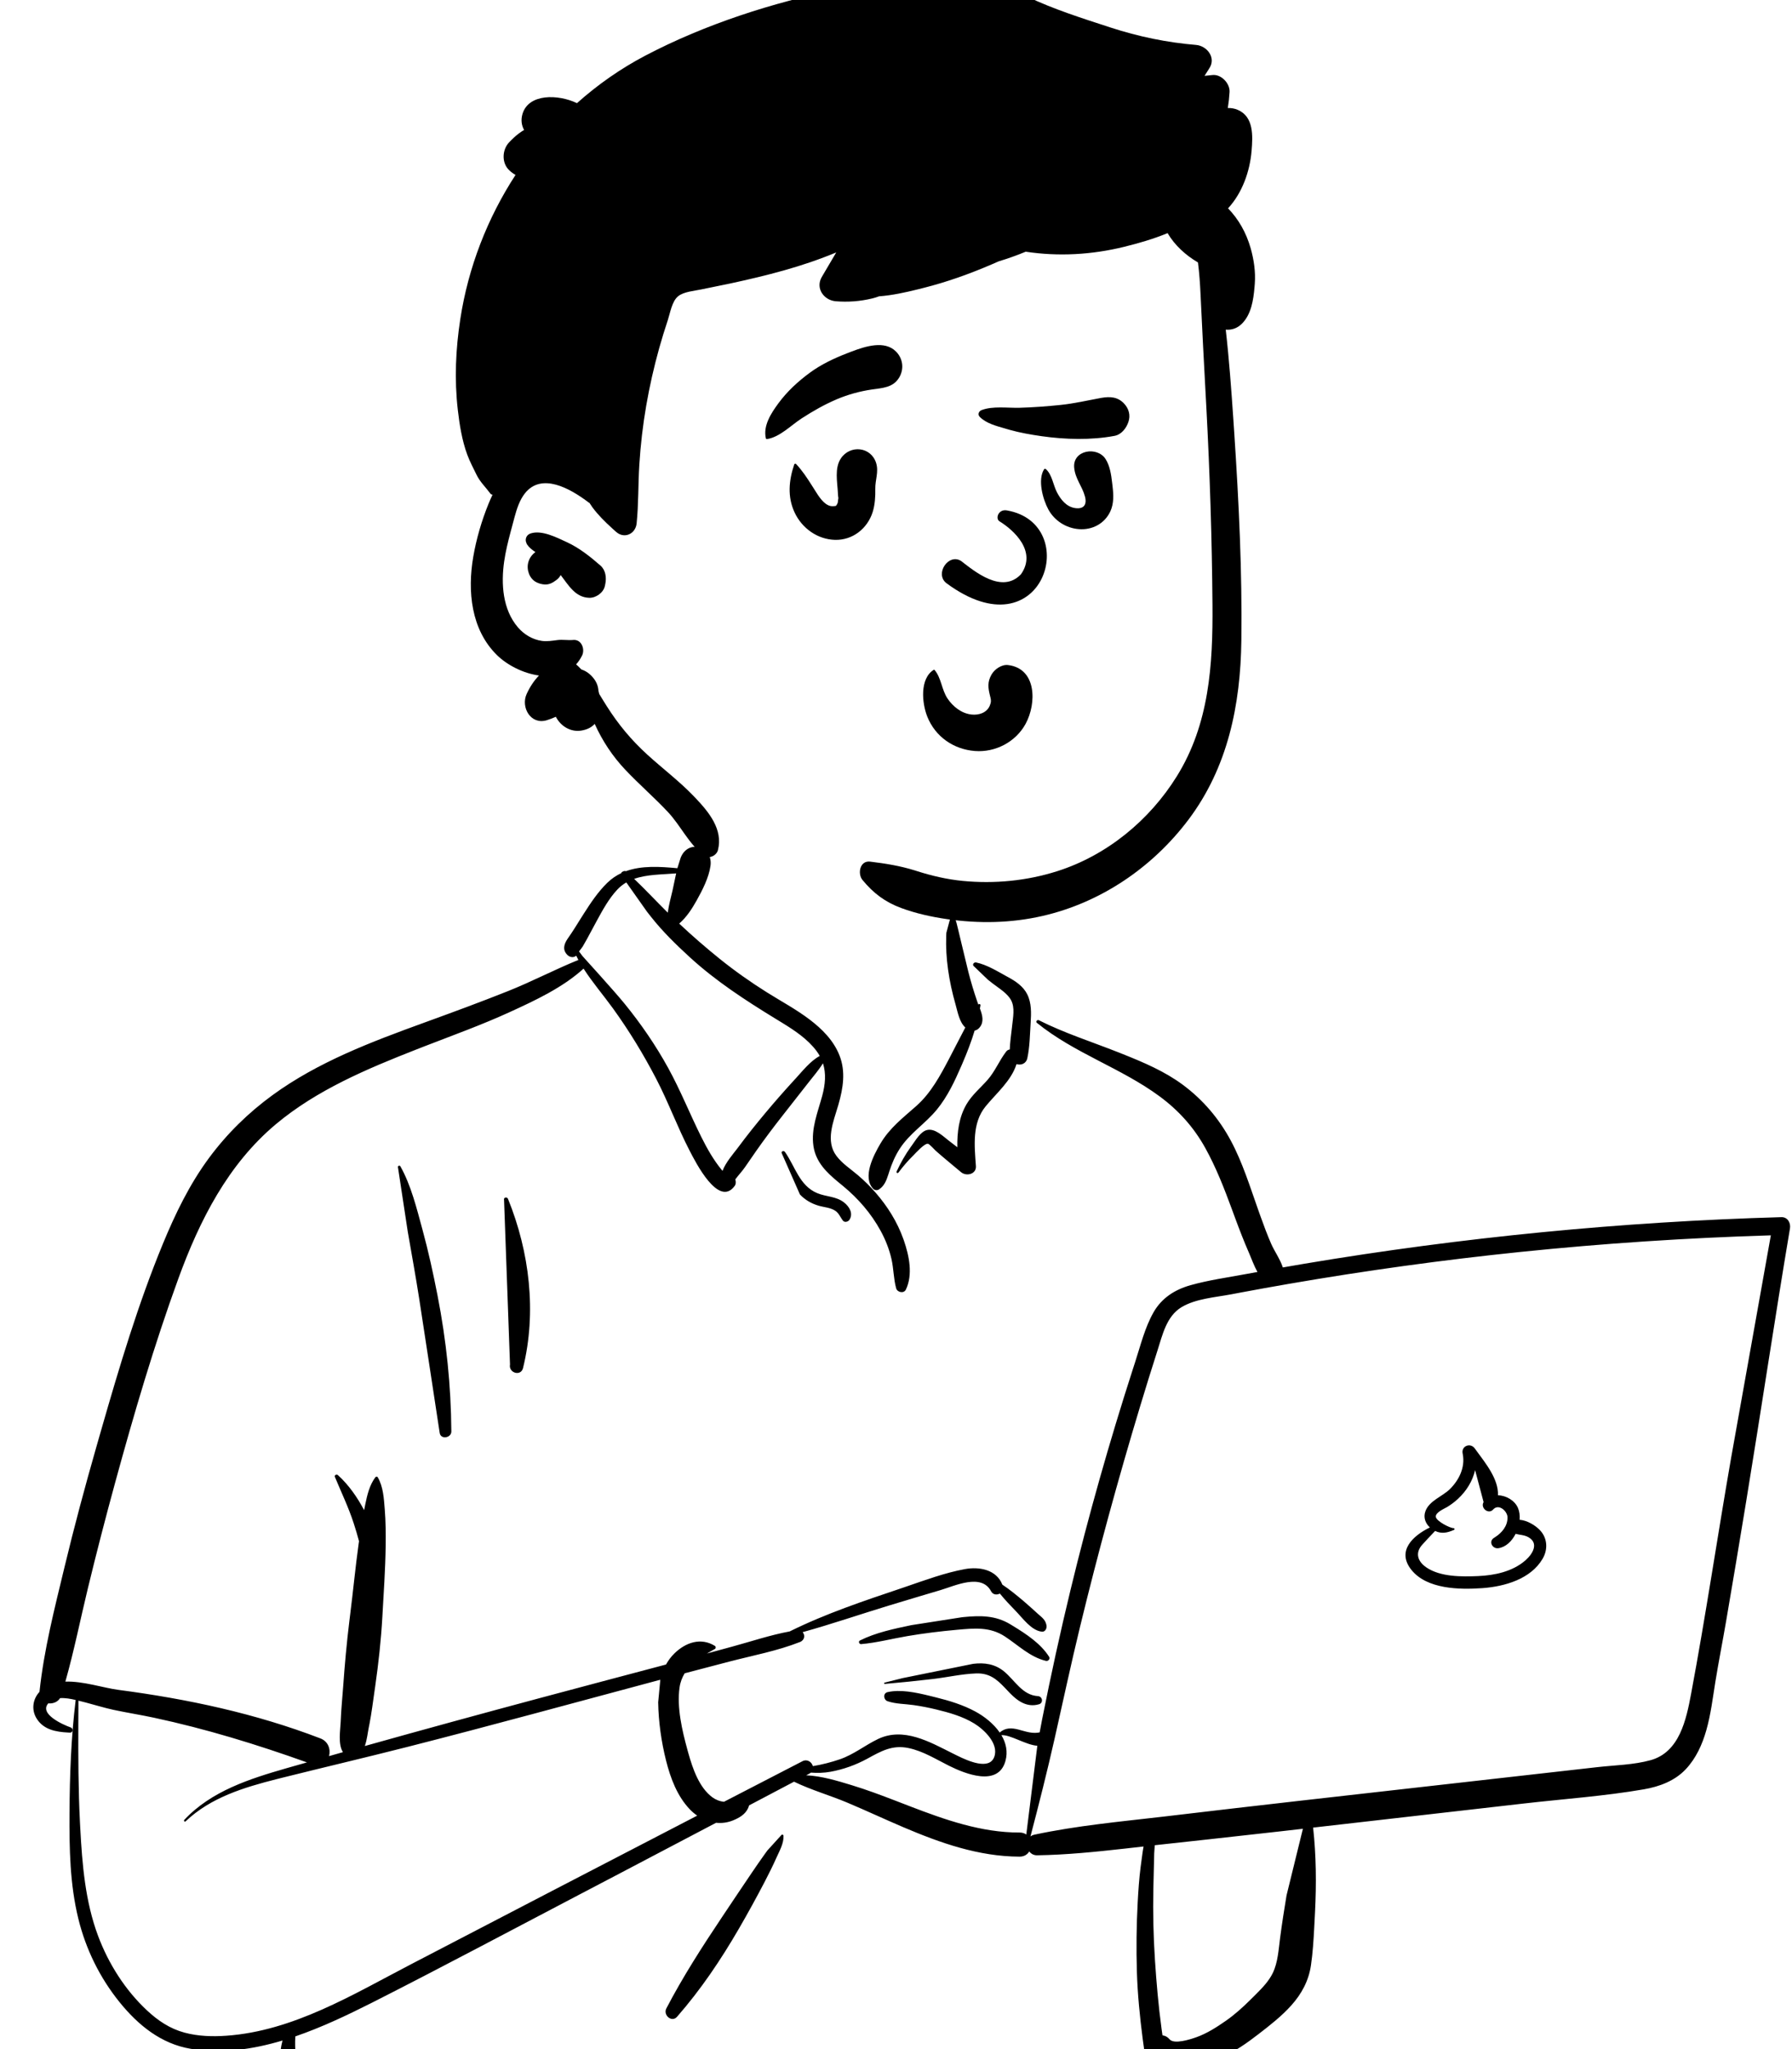 <svg width="301" height="344" viewBox="0 0 301 344" fill="none" xmlns="http://www.w3.org/2000/svg">
<path fill-rule="evenodd" clip-rule="evenodd" d="M114.334 143.984C115.584 140.828 119.81 142.055 119.339 145.37C119.057 147.355 117.974 149.452 117.002 151.192C116.21 152.609 115.306 153.991 114.082 155.053C116.262 157.096 118.525 159.064 120.845 160.933C123.377 162.972 126.04 164.852 128.792 166.58C131.205 168.095 133.727 169.437 136.002 171.166C138.117 172.773 140.044 174.705 141.024 177.229C142.069 179.916 141.615 182.691 140.846 185.376L140.758 185.679C139.972 188.339 138.612 191.546 140.498 194.053C141.458 195.328 142.854 196.232 144.059 197.252C145.13 198.159 146.136 199.145 147.058 200.204C149.069 202.512 150.704 205.11 151.736 208.005L151.829 208.268C152.713 210.83 153.36 213.969 152.164 216.485C151.821 217.206 150.715 216.972 150.523 216.27C150.089 214.679 150.112 213.013 149.748 211.399C149.369 209.722 148.738 208.129 147.915 206.622C146.321 203.707 144.164 201.218 141.614 199.113L140.851 198.489C138.863 196.85 137.035 195.111 136.632 192.398C136.2 189.496 137.358 186.731 138.102 183.983C138.621 182.069 138.79 180.234 138.23 178.503C137.545 179.626 136.61 180.692 135.871 181.643C134.399 183.537 132.913 185.42 131.43 187.306C129.911 189.24 128.429 191.204 127.017 193.22C126.386 194.121 125.761 195.028 125.138 195.936C124.67 196.619 124.017 197.3 123.507 197.996C123.631 198.369 123.622 198.798 123.397 199.102C120.691 202.775 116.841 195.112 115.837 193.177C113.792 189.234 112.271 185.046 110.219 181.104C108.093 177.019 105.673 173.042 102.975 169.311C101.343 167.055 99.514 164.936 98.021 162.608C94.504 165.811 89.876 167.958 85.626 169.905C80.955 172.044 76.103 173.791 71.314 175.647L69.9 176.199C61.649 179.433 53.197 182.986 46.339 188.73C38.28 195.481 33.513 204.89 29.963 214.633C25.877 225.849 22.497 237.368 19.346 248.88C17.734 254.77 16.204 260.686 14.765 266.622C13.498 271.851 12.447 277.133 10.98 282.308C13.956 282.202 17.35 283.359 19.89 283.693C31.468 285.216 42.891 287.642 53.822 291.843C55.172 292.362 55.563 293.716 55.269 294.814C56.048 294.593 56.826 294.37 57.605 294.15C56.752 292.837 57.159 290.49 57.226 289.035L57.23 288.935C57.299 286.996 57.508 285.055 57.644 283.119C57.903 279.429 58.239 275.767 58.687 272.098L58.801 271.181C59.309 267.19 59.684 263.175 60.237 259.191L60.303 258.735C60.037 257.715 59.728 256.708 59.404 255.706C58.539 253.035 57.319 250.522 56.25 247.935C56.124 247.631 56.556 247.456 56.758 247.638C58.569 249.274 60.007 251.35 61.162 253.521C61.182 253.418 61.2 253.316 61.221 253.213L61.353 252.561C61.678 250.972 62.074 249.299 63.044 248.01C63.148 247.873 63.352 247.844 63.45 248.01C64.379 249.589 64.483 251.589 64.626 253.386C64.788 255.419 64.808 257.478 64.78 259.516C64.724 263.5 64.445 267.495 64.222 271.472C64.003 275.381 63.574 279.24 63.021 283.11L62.916 283.835C62.646 285.678 62.424 287.542 62.068 289.372L61.967 289.87C61.776 290.777 61.659 292.056 61.28 293.119C71.043 290.384 80.821 287.711 90.618 285.086C97.698 283.188 104.786 281.318 111.871 279.437C112.245 278.76 112.711 278.128 113.292 277.563C115.206 275.701 117.743 274.871 120.069 276.304C120.258 276.421 120.274 276.718 120.069 276.831C119.623 277.076 119.177 277.327 118.738 277.588L122.992 276.431C126.172 275.565 129.39 274.484 132.645 273.881C138.64 270.909 145.087 268.759 151.402 266.633L152.146 266.38C155.379 265.273 158.724 264.034 162.065 263.42C164.51 262.971 167.381 263.513 168.364 266.029C169.609 266.853 170.781 267.822 171.911 268.774C172.729 269.463 173.512 270.194 174.309 270.907L174.456 271.036C175.107 271.604 175.623 271.984 175.783 272.888C175.865 273.354 175.57 273.985 174.997 273.923C173.244 273.735 171.818 271.694 170.629 270.475C169.71 269.533 168.784 268.558 167.946 267.523C167.457 267.79 166.787 267.742 166.476 267.15C164.863 264.082 160.443 266.208 157.998 266.936L154.495 267.977C152.743 268.499 150.992 269.023 149.245 269.556C144.441 271.021 139.661 272.661 134.814 274.006C135.248 274.485 135.188 275.336 134.364 275.66C130.57 277.156 126.408 277.929 122.466 278.955C119.977 279.603 117.49 280.255 115.004 280.911C114.578 281.605 114.271 282.39 114.142 283.303C113.667 286.662 114.582 290.537 115.474 293.786L115.608 294.27C116.341 296.882 117.419 300.084 119.662 301.733C120.21 302.135 120.907 302.415 121.61 302.478C126.002 300.208 130.394 297.938 134.788 295.671C135.602 295.252 136.354 295.82 136.537 296.496C138.086 296.241 139.632 295.838 141.04 295.358C143.406 294.551 145.253 293.012 147.471 291.948C151.763 289.889 156.145 292.418 159.988 294.341L160.873 294.778C162.596 295.617 166.181 297.231 167.008 294.934C167.807 292.712 165.279 290.338 163.646 289.338C161.7 288.146 159.434 287.508 157.234 286.977C155.978 286.673 154.707 286.425 153.428 286.244C151.977 286.039 150.479 286.07 149.082 285.598C148.388 285.363 148.281 284.256 149.082 284.073C151.232 283.582 153.799 284.118 156.042 284.666L157.215 284.956C159.476 285.513 161.758 286.212 163.817 287.324C165.314 288.132 166.895 289.36 167.927 290.863C168.824 290.027 169.939 290.055 171.102 290.365L171.733 290.541C172.774 290.831 173.619 291.031 174.632 290.83C174.768 290.089 174.905 289.349 175.052 288.608C176.497 281.324 178.081 274.068 179.829 266.852C182.844 254.403 186.333 242.092 190.266 229.907L190.661 228.688C191.568 225.901 192.298 222.865 193.761 220.304C195.144 217.883 197.36 216.488 199.993 215.75C202.981 214.912 206.121 214.473 209.169 213.907C209.849 213.781 210.531 213.661 211.211 213.537C210.636 212.494 210.207 211.311 209.82 210.402L209.752 210.245C208.922 208.342 208.175 206.406 207.455 204.459L206.916 202.995C205.615 199.471 204.271 196.004 202.442 192.708C200.516 189.238 197.962 186.402 194.777 184.055C188.284 179.268 180.458 176.827 174.161 171.711C173.903 171.502 174.234 171.143 174.495 171.276C178.748 173.422 183.338 174.881 187.761 176.628L188.634 176.974C192.129 178.366 195.68 179.881 198.705 182.134C202.079 184.647 204.736 187.768 206.733 191.479C208.701 195.137 209.96 199.231 211.348 203.138L211.72 204.179C212.28 205.741 212.858 207.297 213.521 208.816C214.047 210.022 215.029 211.399 215.475 212.777C216.697 212.564 217.918 212.351 219.14 212.146C245.617 207.706 272.389 205.097 299.221 204.334C300.271 204.304 300.814 205.31 300.659 206.23C298.084 221.523 295.796 236.868 293.285 252.172C292.189 258.852 291.071 265.526 289.927 272.197C289.348 275.577 288.678 278.944 288.129 282.329C287.686 285.063 287.364 287.818 286.603 290.488C285.921 292.882 284.874 295.191 283.154 297.017C281.301 298.986 278.713 299.939 276.109 300.39C269.497 301.533 262.716 301.999 256.05 302.761L220.564 306.815C221.083 311.549 221.122 316.21 220.884 320.999L220.748 323.614C220.637 325.716 220.505 327.823 220.204 329.904C219.827 332.515 218.638 334.725 216.886 336.675C215.278 338.466 213.324 339.994 211.423 341.458C209.45 342.979 207.412 344.446 205.092 345.386L204.791 345.506C202.756 346.304 198.939 347.54 196.158 347.088C196.521 348.918 197.225 350.885 196.601 352.695C196.312 353.536 195.217 353.955 194.547 353.24C193.218 351.823 193.115 349.95 192.8 348.101C192.473 346.176 192.19 344.245 191.94 342.309C191.455 338.565 191.077 334.787 190.962 331.012C190.844 327.135 190.889 323.253 191.097 319.38C191.204 317.391 191.337 315.403 191.588 313.427C191.695 312.585 191.805 311.741 191.93 310.901C191.976 310.594 192.027 310.289 192.081 309.984L188.896 310.345C184.012 310.893 179.126 311.388 174.208 311.464C173.625 311.473 173.177 311.207 172.884 310.819C172.572 311.329 172.029 311.695 171.251 311.692C164.382 311.666 157.986 309.41 151.739 306.752C148.59 305.411 145.49 303.96 142.336 302.631C139.393 301.391 136.246 300.506 133.373 299.108L125.825 303.085C125.77 303.28 125.699 303.465 125.623 303.62C125.132 304.628 124.163 305.174 123.173 305.586C122.224 305.982 121.24 306.105 120.281 306.005C114.557 309.018 108.831 312.028 103.101 315.031L97.37 318.031C85.952 324.003 74.579 330.072 63.088 335.902L62.242 336.33C58.274 338.329 54.012 340.355 49.608 341.867C49.529 342.986 49.579 344.075 49.672 345.26L49.695 345.519C49.826 346.919 50.108 348.674 48.989 349.671C48.407 350.189 47.368 350.191 46.972 349.41C46.254 347.992 46.899 345.757 47.126 344.217C47.207 343.669 47.305 343.106 47.451 342.56C42.401 344.069 37.199 344.802 32.061 343.954C27.059 343.129 23.184 339.964 20.06 336.092C16.764 332.007 14.421 327.245 13.165 322.141C11.734 316.333 11.641 310.335 11.674 304.386C11.71 298.051 11.943 291.684 12.71 285.392C11.87 285.193 10.938 285.021 10.088 285.081C9.668 285.757 8.852 286.041 8.114 285.954C6.511 287.73 10.578 289.545 11.878 290C12.329 290.158 12.281 290.894 11.76 290.872L11.432 290.856C9.424 290.749 7.349 290.404 6.168 288.53C5.222 287.027 5.506 285.247 6.634 284.022C7.379 276.946 9.16 270.056 10.818 263.153C12.445 256.379 14.254 249.647 16.172 242.95L17.032 239.952C20.051 229.451 23.207 218.865 27.372 208.781C29.452 203.746 31.848 198.803 35.095 194.413C38.123 190.32 41.697 186.818 45.805 183.827C53.463 178.251 62.45 174.881 71.28 171.671L71.675 171.527C76.251 169.865 80.815 168.183 85.339 166.381C89.34 164.788 93.172 162.769 97.154 161.152C97.025 160.916 96.9 160.678 96.78 160.437L96.706 160.499C96.694 160.509 96.681 160.519 96.667 160.528C96.267 160.806 95.677 160.669 95.347 160.357C94.416 159.474 94.731 158.493 95.353 157.578L95.434 157.461C96.195 156.391 96.873 155.259 97.575 154.15L98.015 153.457C99.193 151.604 100.432 149.739 102.003 148.207C102.731 147.498 103.527 146.967 104.372 146.571C104.299 146.418 104.932 146.105 105.112 146.262C107.786 145.279 110.863 145.485 113.778 145.756M218.847 307.011L215.129 307.436C211.039 307.903 206.946 308.355 202.854 308.803L193.964 309.773C193.942 310.282 193.88 310.78 193.869 311.164C193.811 313.146 193.768 315.129 193.727 317.111C193.644 321.084 193.735 325.062 193.995 329.027C194.247 332.87 194.58 336.713 195.097 340.53L195.202 341.293L195.264 341.694C195.685 341.735 196.099 341.936 196.444 342.35C197.196 343.251 199.918 342.375 200.982 341.995C202.73 341.37 204.377 340.314 205.896 339.255C207.38 338.222 208.716 337.016 210 335.746L211.05 334.703C212.095 333.66 213.142 332.549 213.782 331.237C214.65 329.458 214.762 327.274 215.017 325.337C215.33 322.953 215.704 320.57 216.098 318.199M110.911 281.995L110.525 282.096C96.516 285.835 82.527 289.684 68.475 293.258C61.521 295.027 54.533 296.667 47.571 298.402L46.443 298.685C40.95 300.08 35.392 301.758 31.185 305.759C31.03 305.907 30.805 305.68 30.951 305.524C35.484 300.677 41.931 298.625 48.122 296.846C49.266 296.518 50.412 296.196 51.557 295.869C43.138 292.855 34.586 290.232 25.836 288.362C23.583 287.88 21.304 287.527 19.053 287.043C17.483 286.706 15.95 286.218 14.396 285.813L13.174 285.505L13.158 289.383C13.138 294.877 13.148 300.366 13.427 305.859L13.479 306.876C13.805 312.989 14.313 319.228 16.473 324.992C18.228 329.676 21.026 334.088 24.684 337.499C26.535 339.225 28.525 340.569 30.985 341.233C33.269 341.848 35.663 341.921 38.011 341.756C49.274 340.967 59.3 334.822 69.084 329.734C85.086 321.412 101.091 313.095 117.11 304.805C116.677 304.508 116.269 304.165 115.898 303.78C113.75 301.552 112.617 298.502 111.873 295.548C111.081 292.403 110.607 289.033 110.552 285.787M131.294 308.017C131.436 307.941 131.599 308.037 131.606 308.197C131.655 309.426 130.979 310.638 130.474 311.745L130.421 311.863C129.807 313.234 129.135 314.587 128.44 315.919C127.051 318.579 125.607 321.211 124.1 323.806C121.07 329.026 117.704 334.026 113.724 338.572C112.825 339.598 111.347 338.282 111.923 337.176C114.705 331.847 117.947 326.815 121.284 321.827C122.955 319.33 124.625 316.83 126.312 314.344C127.016 313.306 127.729 312.272 128.461 311.254L128.903 310.646M297.447 207.386C283.388 207.813 269.347 208.734 255.355 210.177C242.343 211.519 229.378 213.305 216.487 215.532C213.794 215.997 211.105 216.481 208.419 216.985L206.808 217.289C204.122 217.8 200.84 218.011 198.448 219.453C195.926 220.972 195.245 224.148 194.406 226.766C193.419 229.846 192.458 232.935 191.523 236.031C187.808 248.324 184.415 260.723 181.388 273.205C179.885 279.4 178.552 285.63 177.148 291.848C175.899 297.373 174.522 302.835 173.084 308.304C173.261 308.166 173.479 308.06 173.741 308.004C180.885 306.478 188.177 305.814 195.428 304.971L196.13 304.888C203.63 304.002 211.131 303.123 218.636 302.276L268.327 296.663C271.257 296.332 274.397 296.287 277.249 295.497C282.098 294.154 283.234 288.709 284.048 284.373L284.072 284.242C286.525 271.142 288.477 257.927 290.765 244.793M174.24 293.075C172.311 292.947 169.671 291.172 168.207 291.3C168.975 292.595 169.322 294.071 168.879 295.649C167.647 300.038 162.074 297.767 159.389 296.426C157.188 295.326 155.062 293.98 152.626 293.465C149.865 292.882 147.995 293.985 145.663 295.256C143.747 296.299 141.661 297.049 139.515 297.437C138.375 297.643 137.291 297.665 136.209 297.585C136.144 297.638 136.071 297.687 135.987 297.732L135.415 298.033C138.002 298.152 140.637 298.954 143.045 299.688C145.54 300.448 147.989 301.365 150.425 302.303L152.822 303.228C158.733 305.502 164.853 307.661 171.251 307.642C171.711 307.641 172.087 307.768 172.384 307.977M163.447 279.323C165.352 279.089 167.112 279.34 168.635 280.586C170.471 282.088 171.705 284.581 174.345 284.744C175.115 284.792 175.294 285.879 174.529 286.106C172.564 286.691 170.972 285.623 169.633 284.236L168.733 283.291C167.41 281.915 166.189 280.851 163.944 280.933C161.539 281.022 159.13 281.58 156.741 281.863C154.035 282.185 151.329 282.459 148.614 282.695C148.488 282.706 148.467 282.507 148.585 282.477L151.626 281.717M161.607 271.497L161.921 271.466C164.689 271.196 167.22 271.185 169.692 272.681L170.166 272.969C172.394 274.329 174.82 275.932 176.214 278.134C176.442 278.495 176.065 278.919 175.683 278.827C173.005 278.182 171.047 276.208 168.794 274.731C166.266 273.073 163.655 273.346 160.773 273.604C157.982 273.853 155.193 274.196 152.43 274.663C149.833 275.102 147.229 275.794 144.606 276.015L144.607 276.01C144.307 276.009 144.136 275.557 144.442 275.404C147.103 274.069 150.186 273.437 153.081 272.827M245.681 244.024C245.414 242.739 246.988 242.143 247.717 243.162L247.872 243.377C249.448 245.546 251.728 248.267 251.612 251.025C252.997 251.055 254.433 251.901 254.973 253.156C255.222 253.737 255.307 254.425 255.252 255.138C256.511 255.236 257.884 256.066 258.654 256.875C259.93 258.215 260.031 260.109 259.116 261.675C257.12 265.088 252.76 266.33 249.079 266.607L248.948 266.617C245.146 266.881 239.668 266.809 237.061 263.533C234.546 260.373 237.325 257.815 240.175 256.426C239.433 255.745 239.049 254.77 239.41 253.741C240.045 251.933 242.284 251.234 243.55 249.977C245.092 248.444 246.112 246.342 245.705 244.144M247.771 246.803C247.352 248.633 246.322 250.306 244.887 251.632C244.339 252.14 243.738 252.591 243.101 252.979L243.024 253.024C242.458 253.343 241.068 253.941 241.175 254.656C241.285 255.392 243.551 256.543 244.168 256.544C244.309 256.544 244.388 256.764 244.245 256.828C243.126 257.325 242.148 257.538 241.054 257.013C240.322 257.763 239.612 258.539 238.908 259.308C237.664 260.669 238.09 262.106 239.56 263.119C241.922 264.747 245.513 264.707 248.269 264.589C251.044 264.47 254.009 263.848 256.176 261.993L256.27 261.91C257.448 260.858 258.524 259.075 256.72 258.062C256.014 257.665 255.251 257.689 254.58 257.496C253.953 258.731 252.935 259.721 251.693 259.912C250.689 260.066 249.997 258.799 250.911 258.193L251.116 258.065C252.262 257.329 253.241 256.197 253.215 254.723C253.197 253.699 251.774 252.407 250.847 253.368L250.805 253.414C250.029 254.293 248.662 253.186 249.173 252.213L249.197 252.169M66.838 195.913C66.835 195.693 67.143 195.611 67.25 195.801C69.051 198.983 69.992 202.883 70.952 206.389C71.956 210.061 72.767 213.77 73.496 217.507C74.972 225.074 75.758 232.597 75.811 240.309C75.819 241.41 74.033 241.703 73.858 240.575C72.698 233.073 71.587 225.564 70.418 218.064C69.83 214.292 69.146 210.535 68.491 206.774M84.665 201.455C84.533 201.016 85.169 200.869 85.331 201.271C88.945 210.18 90.169 220.277 87.849 229.677C87.494 231.114 85.397 230.491 85.665 229.072M131.28 193.538C131.261 193.21 131.686 193.158 131.846 193.384C133.558 195.807 134.269 199.053 137.273 200.305C138.773 200.93 140.461 200.821 141.786 201.877C142.672 202.584 143.351 203.699 142.686 204.768C142.472 205.114 141.871 205.287 141.58 204.912C141.155 204.364 140.931 203.709 140.353 203.299C139.539 202.721 138.442 202.685 137.508 202.413C136.301 202.061 135.237 201.446 134.365 200.532M159.887 153.122C160.063 153.032 160.233 153.09 160.345 153.243C160.507 153.461 160.487 153.674 160.289 153.823C160.553 154.365 160.865 155.721 160.909 155.918C161.089 156.718 161.281 157.513 161.482 158.308C161.887 159.911 162.241 161.527 162.646 163.13C163.076 164.83 163.588 166.511 164.157 168.169C164.194 168.276 164.234 168.386 164.277 168.497L164.342 168.665L164.358 168.639C164.473 168.455 164.714 168.584 164.686 168.778C164.659 168.955 164.624 169.131 164.594 169.308L164.653 169.467C165.026 170.474 165.281 171.534 164.597 172.423C164.342 172.755 164.06 172.952 163.71 173.01C163.148 174.872 162.442 176.698 161.687 178.452L161.466 178.965C160.355 181.524 159.17 184.05 157.402 186.229C155.471 188.609 152.815 190.233 151.133 192.84C150.35 194.053 149.806 195.328 149.364 196.697L149.198 197.217C148.884 198.186 148.522 199.124 147.618 199.693C147.329 199.874 146.896 199.816 146.664 199.569C144.808 197.598 146.75 193.917 147.869 192.009C149.424 189.355 151.675 187.658 153.928 185.656C156.357 183.498 157.907 180.611 159.406 177.767C160.324 176.025 161.21 174.245 162.143 172.495C161.168 171.629 160.856 169.91 160.526 168.716L160.496 168.608C159.95 166.695 159.516 164.732 159.242 162.76C158.978 160.865 158.868 158.996 158.938 157.09L158.958 156.604M163.511 162.145C163.296 161.848 163.652 161.513 163.948 161.574C165.745 161.948 167.501 163.04 169.114 163.923L169.286 164.017C170.573 164.714 171.868 165.568 172.544 166.922C173.279 168.394 173.219 170.09 173.118 171.689L173.109 171.839C172.986 173.757 172.966 175.751 172.562 177.634C172.355 178.599 171.486 178.87 170.743 178.642C169.858 181.447 167.374 183.514 165.559 185.727C163.245 188.549 163.68 192.359 163.922 195.757C164.02 197.133 162.316 197.524 161.438 196.79L159.415 195.103C159.079 194.821 158.742 194.539 158.407 194.256C158.119 194.013 157.835 193.768 157.552 193.521L157.13 193.147C156.943 192.978 156.118 192.053 155.877 192.014C155.292 191.921 153.904 193.468 153.429 193.953L153.368 194.014C152.474 194.894 151.666 195.842 150.913 196.847C150.775 197.032 150.504 196.879 150.603 196.665C151.277 195.214 152.062 193.827 152.993 192.528L153.181 192.27C153.801 191.431 154.632 189.95 155.726 189.703C157.061 189.401 158.395 190.746 159.366 191.492L159.428 191.539C159.89 191.887 160.347 192.242 160.803 192.598C160.755 190.068 161.074 187.512 162.374 185.331C163.292 183.793 164.666 182.654 165.842 181.333C167.151 179.861 167.834 178.053 169.019 176.52C169.172 176.323 169.382 176.217 169.61 176.183C169.655 174.951 169.836 173.707 169.976 172.488L170.016 172.123C170.157 170.799 170.491 169.182 169.845 167.941C169.235 166.77 167.836 165.943 166.8 165.149L165.954 164.489M105.202 148.143C104.661 148.457 104.155 148.848 103.696 149.337C102.252 150.875 101.22 152.79 100.215 154.631C99.674 155.623 99.153 156.626 98.608 157.616C98.371 158.046 98.126 158.472 97.88 158.897C97.766 159.093 97.427 159.483 97.259 159.722C97.446 159.985 97.639 160.244 97.835 160.499C97.911 160.597 103.09 166.264 104.896 168.482C107.66 171.879 110.132 175.468 112.244 179.309C114.313 183.07 115.888 187.052 117.805 190.886C118.764 192.806 119.835 194.712 121.201 196.373C121.254 196.438 121.309 196.499 121.363 196.563C121.884 195.149 123.22 193.635 123.876 192.765L123.937 192.683C125.425 190.669 126.996 188.716 128.601 186.796C130.067 185.043 131.57 183.327 133.11 181.64L133.689 181.009C134.761 179.845 136.124 178.103 137.694 177.272C137.526 176.971 137.331 176.673 137.108 176.379C135.636 174.447 133.556 173.046 131.504 171.782L130.173 170.968C125.156 167.898 120.218 164.685 115.862 160.695C113.558 158.584 111.286 156.373 109.349 153.911L108.664 153.04M113.572 146.623C111.223 146.821 108.686 146.774 106.515 147.543C108.445 149.375 110.28 151.354 112.164 153.217C112.332 151.957 112.675 150.712 112.965 149.483" fill="black"/>
<path fill-rule="evenodd" clip-rule="evenodd" d="M140.865 -1.815C146.432 -2.939 152.149 -3.639 157.835 -3.428L158.273 -3.411C162.551 -3.24 167.969 -2.862 171.7 -0.371C171.915 -0.587 172.26 -0.698 172.573 -0.548C177.008 1.571 181.886 3.103 186.555 4.625C191.203 6.14 196.025 7.14 200.897 7.543C202.73 7.695 204.298 9.676 203.138 11.453C202.862 11.877 202.593 12.305 202.325 12.733C202.773 12.687 203.221 12.638 203.669 12.593C205.143 12.444 206.616 14.019 206.528 15.456C206.474 16.36 206.376 17.253 206.232 18.135C206.793 18.123 207.352 18.207 207.891 18.436C210.622 19.59 210.431 22.846 210.227 25.323C209.944 28.76 208.66 32.401 206.275 34.974C208.055 36.825 209.316 39.036 210.068 41.662C210.613 43.579 210.916 45.621 210.767 47.617L210.719 48.215C210.534 50.381 210.165 52.779 208.609 54.337C207.81 55.14 206.826 55.433 205.887 55.34C206.455 60.331 206.818 65.351 207.161 70.353L207.321 72.744C208.085 84.305 208.659 95.941 208.509 107.521C208.37 118.343 206.234 128.847 199.603 137.633C193.565 145.635 184.895 151.533 175.086 153.775C169.801 154.985 164.404 155.071 159.055 154.3C156.461 153.925 153.851 153.35 151.39 152.443C148.665 151.436 146.707 149.955 144.874 147.734C144.007 146.681 144.424 144.439 146.151 144.649C148.762 144.966 151.146 145.348 153.649 146.121L154.008 146.234C156.501 147.034 159.083 147.63 161.69 147.884C167.03 148.402 172.45 147.88 177.565 146.259C185.893 143.617 193.066 137.73 197.663 130.332C203.12 121.563 203.737 111.609 203.658 101.526C203.574 90.462 203.214 79.392 202.627 68.339L202.527 66.497C202.217 60.81 201.918 55.118 201.654 49.427C201.572 47.642 201.447 45.843 201.222 44.061C199.165 42.854 197.321 41.191 196.119 39.138C193.704 40.137 191.165 40.858 188.828 41.433C183.416 42.766 177.797 43.089 172.289 42.255C170.803 42.869 169.288 43.41 167.749 43.874C167.333 44.059 166.917 44.24 166.502 44.418C162.792 46.007 159.029 47.353 155.114 48.338L154.152 48.579C152.091 49.087 149.852 49.588 147.659 49.745C147.299 49.884 146.91 50.002 146.486 50.106C144.489 50.591 142.416 50.745 140.369 50.574C138.375 50.406 136.934 48.388 138.033 46.5C138.835 45.121 139.645 43.747 140.462 42.376C137.619 43.561 134.684 44.547 131.724 45.382C128.735 46.225 125.703 46.935 122.668 47.589C121.045 47.935 119.415 48.242 117.796 48.588C116.637 48.835 114.857 48.963 113.912 49.727C112.867 50.566 112.571 52.523 112.175 53.73C111.654 55.297 111.166 56.872 110.72 58.464C109.832 61.642 109.104 64.866 108.541 68.122C107.977 71.382 107.599 74.674 107.389 77.976C107.178 81.275 107.271 84.596 106.932 87.88C106.75 89.623 104.882 90.519 103.501 89.301C103.339 89.159 103.176 89.014 103.015 88.868L102.774 88.648C101.593 87.577 100.448 86.441 99.503 85.163C99.332 84.928 99.168 84.681 99.014 84.431C98.99 84.431 98.968 84.424 98.943 84.406L98.681 84.209C95.797 82.06 90.978 79.258 88.165 82.828C87.269 83.966 86.81 85.414 86.429 86.811L85.761 89.312C85.328 90.945 84.922 92.587 84.684 94.257C84.145 97.999 84.416 102.312 86.988 105.311C88.015 106.51 89.431 107.367 91.011 107.592C91.892 107.714 92.762 107.564 93.636 107.453C94.524 107.342 95.38 107.521 96.268 107.435C97.681 107.296 98.298 108.988 97.77 110.052C97.484 110.624 97.149 111.116 96.768 111.534C97.074 111.798 97.367 112.084 97.648 112.384C98.483 112.651 99.232 113.226 99.792 113.987C100.245 114.601 100.48 115.269 100.52 115.972C100.569 116.147 100.612 116.325 100.652 116.507L101.417 117.751C101.585 118.023 101.753 118.293 101.921 118.557C103.868 121.627 106.03 124.227 108.716 126.676C111.301 129.032 114.108 131.142 116.537 133.67L116.823 133.97C119.088 136.359 121.475 139.251 120.589 142.725C120.361 143.617 119.115 144.26 118.303 143.657C115.688 141.714 114.372 138.637 112.154 136.28C109.871 133.852 107.342 131.671 105.053 129.25C102.887 126.965 101.179 124.377 99.892 121.527C99.378 122.095 98.629 122.499 97.591 122.656C95.808 122.923 94.146 121.877 93.369 120.331C92.869 120.553 92.359 120.753 91.845 120.91C89.142 121.738 87.441 118.728 88.461 116.504C89.006 115.311 89.688 114.276 90.533 113.405C87.89 113.041 85.201 111.673 83.464 109.967C79.106 105.679 78.507 99.234 79.487 93.504C80.008 90.465 80.907 87.391 82.073 84.538C82.276 84.042 82.494 83.542 82.733 83.05C82.601 83.046 82.465 82.989 82.38 82.878C81.591 81.8 80.632 80.918 80.047 79.711C79.508 78.604 78.91 77.483 78.485 76.33C77.611 73.97 77.183 71.307 76.898 68.811C76.31 63.702 76.537 58.625 77.319 53.548C78.649 44.9 81.862 36.625 86.595 29.363C86.337 29.228 86.09 29.064 85.86 28.871L85.746 28.771L85.562 28.604C84.211 27.381 84.328 25.087 85.562 23.848L85.951 23.457C86.445 22.966 86.871 22.577 87.668 22.043C87.785 21.964 87.906 21.89 88.027 21.821C87.61 21.049 87.465 20.146 87.756 19.15C88.769 15.681 93.755 15.804 96.915 17.317C100.412 14.193 104.288 11.482 108.491 9.286C118.499 4.059 129.815 0.413 140.865 -1.815ZM89.132 89.551C91.001 88.941 93.483 90.222 95.163 90.994C97.292 91.972 99.104 93.418 100.859 94.946C101.733 95.71 101.889 96.96 101.672 98.027C101.65 98.134 101.629 98.245 101.604 98.356C101.372 99.495 100.102 100.391 98.979 100.359C96.628 100.294 95.509 98.263 94.178 96.542C94.022 96.82 93.825 97.078 93.582 97.27L93.418 97.399C92.866 97.82 92.258 98.156 91.528 98.124C91.011 98.099 90.516 97.967 90.059 97.727C88.917 97.124 88.415 95.646 88.725 94.443C88.917 93.686 89.36 93.093 89.938 92.682L89.722 92.535C89.261 92.214 88.841 91.876 88.513 91.376L88.439 91.258H88.468C88.111 90.644 88.344 89.808 89.132 89.551Z" fill="black"/>
<path fill-rule="evenodd" clip-rule="evenodd" d="M166.547 113.241C167.058 112.349 168.237 111.522 169.315 111.649C174.144 112.217 174.136 118.089 172.271 121.517C170.618 124.556 167.195 126.34 163.77 126.08C160.172 125.806 157.107 123.684 155.757 120.309C154.865 118.076 154.453 113.954 156.826 112.454C156.87 112.426 156.943 112.433 156.978 112.474C158.116 113.801 158.161 115.794 159.157 117.273C160.084 118.647 161.524 119.783 163.21 119.958C164.47 120.089 165.744 119.633 166.236 118.499C166.503 117.886 166.473 117.553 166.372 117.131L166.281 116.764C165.966 115.479 165.824 114.501 166.547 113.241ZM167.838 87.49C170.357 89.025 174.195 92.605 171.485 96.412C168.295 99.768 163.703 95.92 161.44 94.18C159.342 92.831 156.984 96.3 158.931 97.874C175.283 110.015 181.92 87.891 169.112 85.685C167.702 85.442 167.178 87.015 167.838 87.49ZM141.238 76.962C142.784 74.636 146.313 74.978 147.165 77.739C147.626 79.234 146.989 80.578 147.022 82.071C147.05 83.332 146.968 84.738 146.582 85.959C145.703 88.745 143.204 90.713 140.249 90.631C137.303 90.55 134.708 88.68 133.474 86.046C132.236 83.403 132.498 80.667 133.402 77.979C133.445 77.85 133.614 77.787 133.716 77.896C134.784 79.035 135.566 80.237 136.376 81.512L137.205 82.819C137.839 83.803 138.76 85.06 139.944 84.981L140.122 84.964C140.451 84.935 140.4 85.001 140.654 84.551C140.771 84.343 140.75 83.956 140.807 83.711L140.826 83.628V83.628L140.816 83.583C140.791 83.464 140.766 83.24 140.745 82.852L140.741 82.766C140.656 80.947 140.143 78.61 141.238 76.962ZM180.429 78.51C180.152 75.535 184.323 74.875 185.71 77.076C186.433 78.224 186.643 79.666 186.803 81.032L186.878 81.681C187.042 83.084 187.107 84.544 186.5 85.853C185.543 87.914 183.463 89.004 181.219 88.831C179.075 88.666 177.12 87.42 176.089 85.528C175.17 83.841 174.257 80.545 175.373 78.785C175.44 78.678 175.575 78.664 175.667 78.747C176.722 79.686 176.894 81.398 177.521 82.621C178.168 83.883 179.149 85.113 180.635 85.304C182.058 85.488 182.601 84.709 182.238 83.349C181.77 81.593 180.605 80.399 180.429 78.51ZM142.365 59.275L143.047 59.013C145.384 58.128 148.593 57.104 150.493 59.01C151.665 60.185 151.888 61.916 151.051 63.35C150.038 65.087 148.219 65.13 146.464 65.386C144.467 65.677 142.435 66.23 140.576 67.019C138.482 67.908 136.538 69.015 134.634 70.253C132.824 71.428 131.02 73.35 128.854 73.712C128.765 73.727 128.665 73.689 128.642 73.592C128.15 71.468 129.517 69.377 130.737 67.72C132.214 65.714 134.003 64.067 136.002 62.591C137.932 61.166 140.137 60.136 142.365 59.275ZM184.817 66.827L185.025 66.79C186.442 66.553 187.727 66.608 188.795 67.734C189.61 68.592 189.924 69.705 189.536 70.84C189.177 71.888 188.375 72.952 187.211 73.171C183.282 73.912 178.93 73.79 174.981 73.229C173.175 72.972 171.352 72.657 169.592 72.162L168.783 71.926C167.314 71.505 165.632 71.066 164.565 69.982C164.181 69.593 164.402 69.036 164.861 68.855C166.723 68.124 169.275 68.513 171.261 68.456C173.57 68.39 175.883 68.216 178.182 67.977C180.428 67.743 182.602 67.234 184.817 66.827Z" fill="black"/>
</svg>
